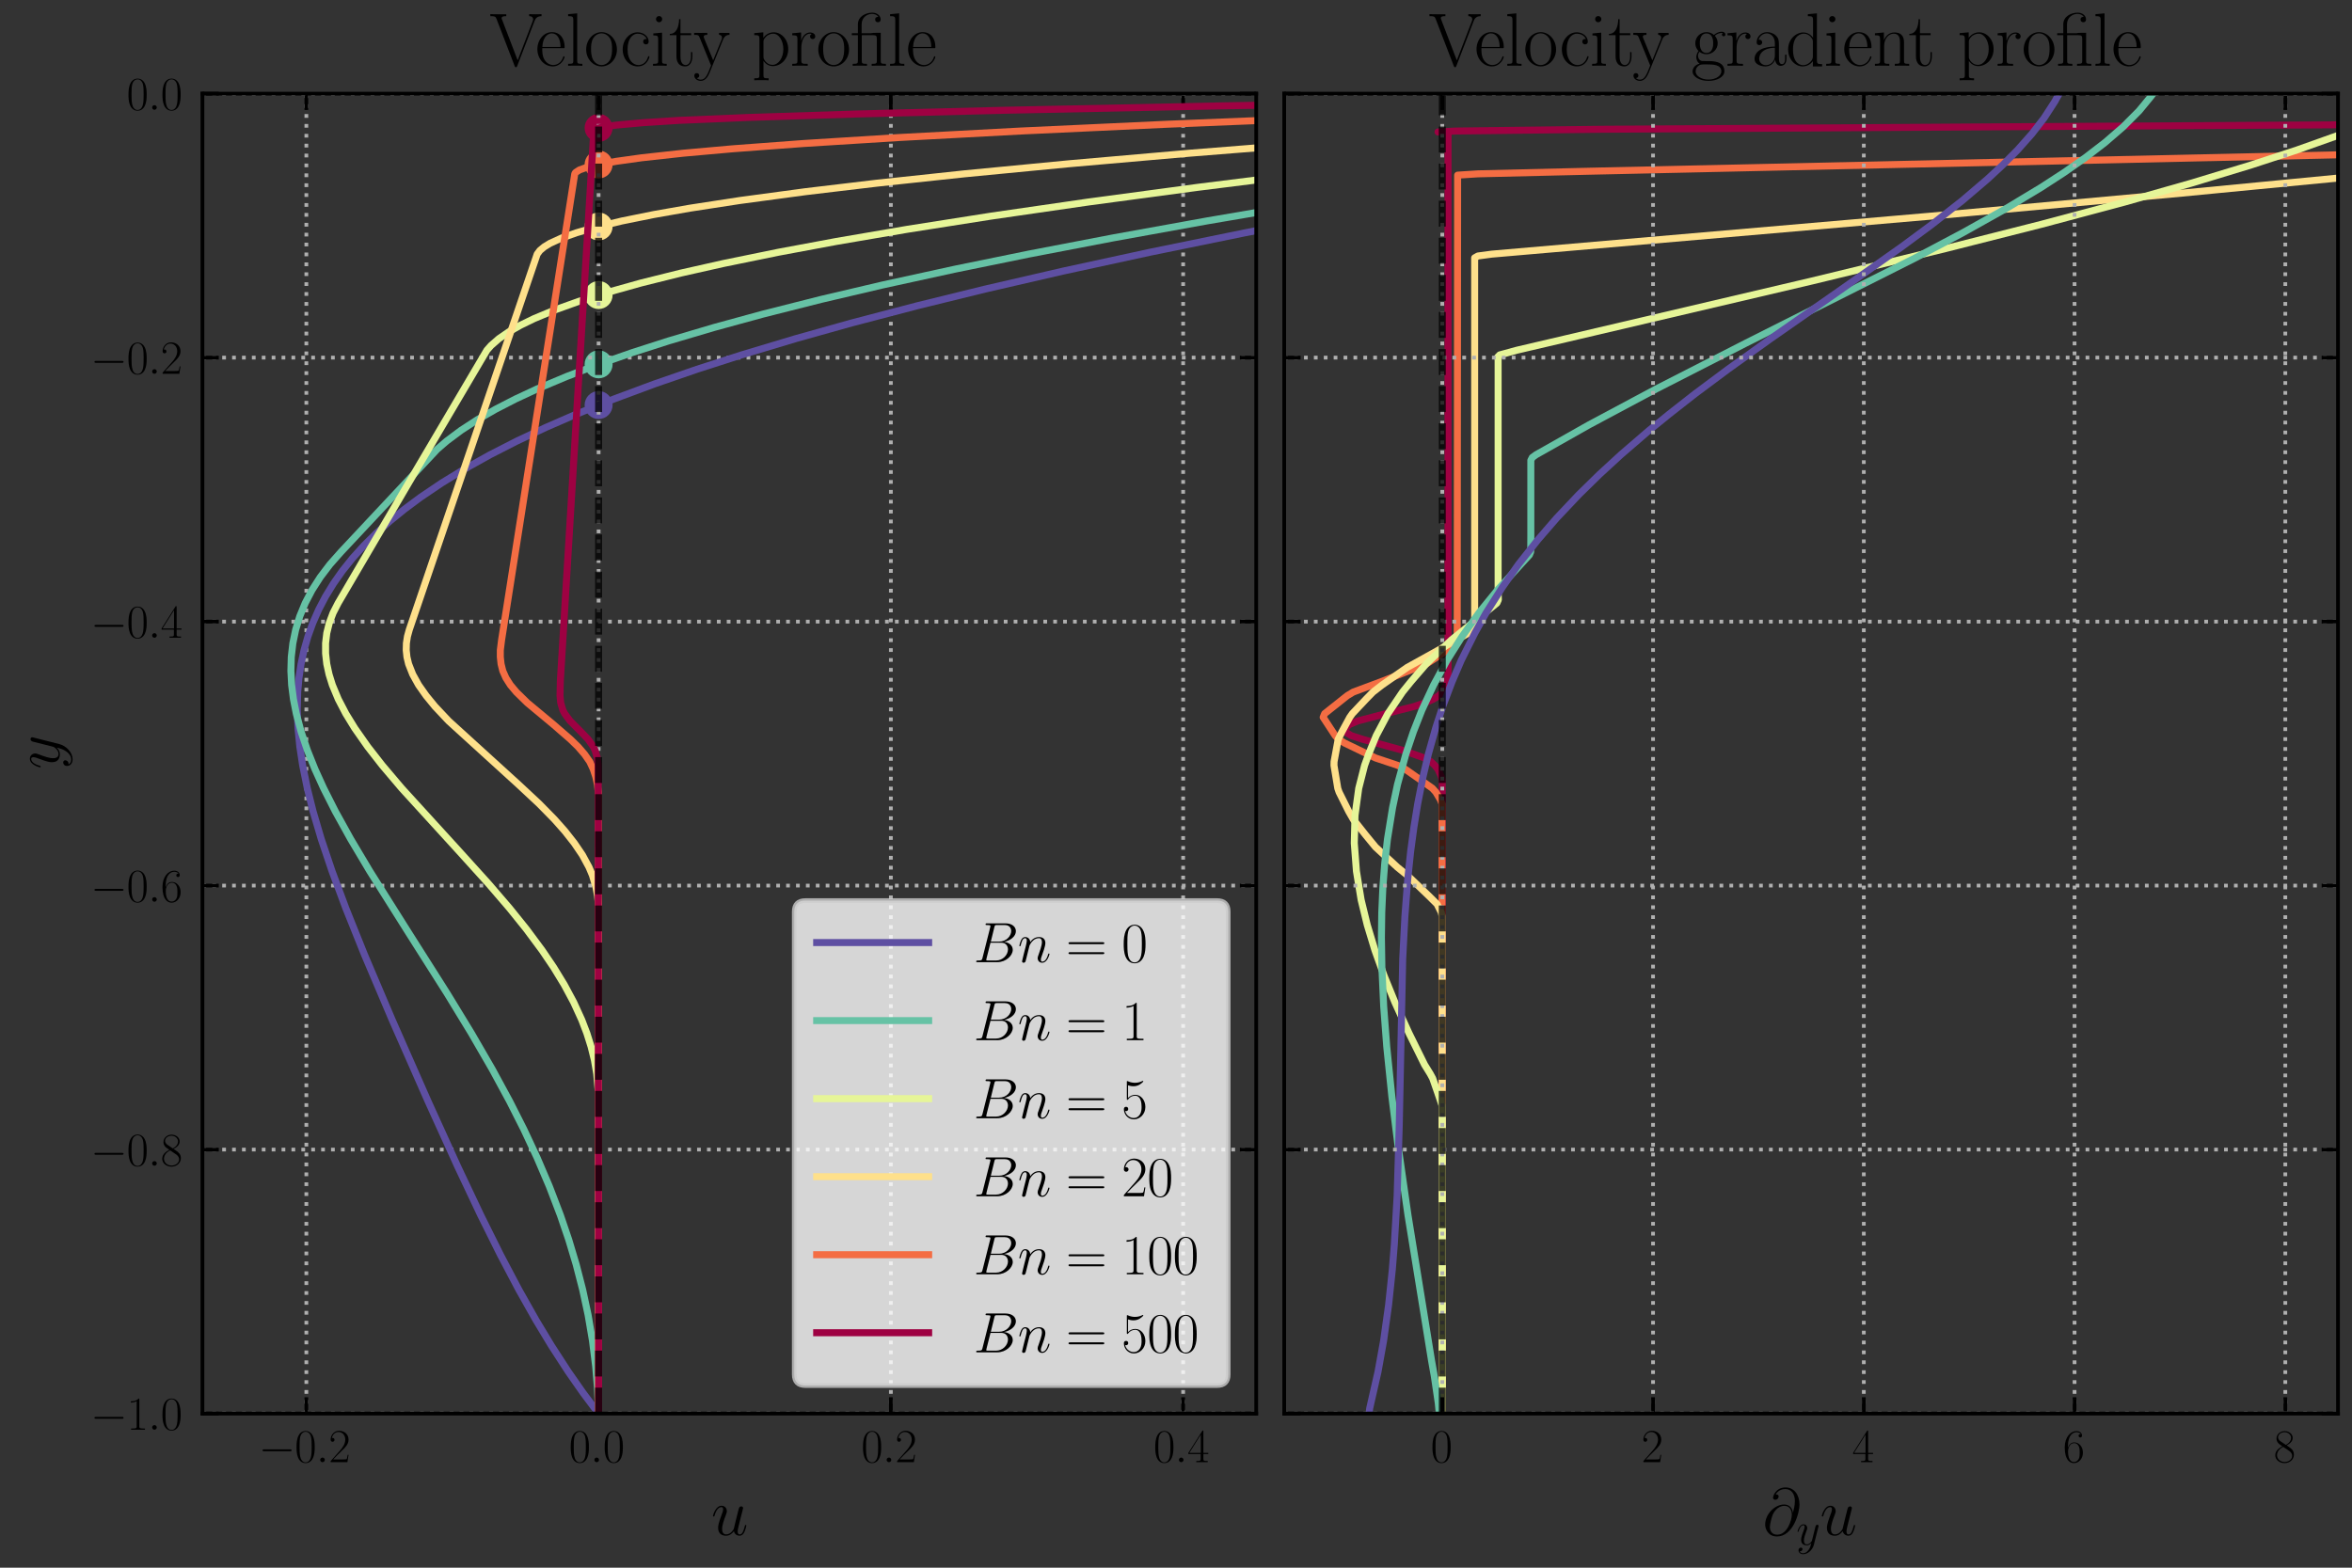 <?xml version="1.0" encoding="utf-8" standalone="no"?>
<!DOCTYPE svg PUBLIC "-//W3C//DTD SVG 1.1//EN"
  "http://www.w3.org/Graphics/SVG/1.1/DTD/svg11.dtd">
<svg xmlns:xlink="http://www.w3.org/1999/xlink" width="504pt" height="336pt" viewBox="0 0 504 336" xmlns="http://www.w3.org/2000/svg" version="1.1">
 <rect x="0" y="0" width="504" height="336" fill="#333333" stroke="none"/>
 <defs>
  <style type="text/css">*{stroke-linejoin: round; stroke-linecap: butt}</style>
 </defs>
 <g id="figure_1">
  <g id="patch_1">
   <path d="M 0 336 
L 504 336 
L 504 0 
L 0 0 
L 0 336 
z
" style="fill: none"/>
  </g>
  <g id="axes_1">
   <g id="patch_2">
    <path d="M 43.377 302.968 
L 269.188 302.968 
L 269.188 20.07 
L 43.377 20.07 
L 43.377 302.968 
z
" style="fill: none"/>
   </g>
   <g id="line2d_1">
    <defs>
     <path id="m53871b3b00" d="M 0 2.5 
C 0.663 2.5 1.299 2.237 1.768 1.768 
C 2.237 1.299 2.5 0.663 2.5 0 
C 2.5 -0.663 2.237 -1.299 1.768 -1.768 
C 1.299 -2.237 0.663 -2.5 0 -2.5 
C -0.663 -2.5 -1.299 -2.237 -1.768 -1.768 
C -2.237 -1.299 -2.5 -0.663 -2.5 0 
C -2.5 0.663 -2.237 1.299 -1.768 1.768 
C -1.299 2.237 -0.663 2.5 0 2.5 
z
" style="stroke: #9e0142"/>
    </defs>
    <g clip-path="url(#p9de70228c2)">
     <use xlink:href="#m53871b3b00" x="128.275" y="27.414" style="fill: #9e0142; stroke: #9e0142"/>
    </g>
   </g>
   <g id="line2d_2">
    <defs>
     <path id="m2b857499fc" d="M 0 2.5 
C 0.663 2.5 1.299 2.237 1.768 1.768 
C 2.237 1.299 2.5 0.663 2.5 0 
C 2.5 -0.663 2.237 -1.299 1.768 -1.768 
C 1.299 -2.237 0.663 -2.5 0 -2.5 
C -0.663 -2.5 -1.299 -2.237 -1.768 -1.768 
C -2.237 -1.299 -2.5 -0.663 -2.5 0 
C -2.5 0.663 -2.237 1.299 -1.768 1.768 
C -1.299 2.237 -0.663 2.5 0 2.5 
z
" style="stroke: #f46d43"/>
    </defs>
    <g clip-path="url(#p9de70228c2)">
     <use xlink:href="#m2b857499fc" x="128.275" y="35.257" style="fill: #f46d43; stroke: #f46d43"/>
    </g>
   </g>
   <g id="line2d_3">
    <defs>
     <path id="ma2a3a28372" d="M 0 2.5 
C 0.663 2.5 1.299 2.237 1.768 1.768 
C 2.237 1.299 2.5 0.663 2.5 0 
C 2.5 -0.663 2.237 -1.299 1.768 -1.768 
C 1.299 -2.237 0.663 -2.5 0 -2.5 
C -0.663 -2.5 -1.299 -2.237 -1.768 -1.768 
C -2.237 -1.299 -2.5 -0.663 -2.5 0 
C -2.5 0.663 -2.237 1.299 -1.768 1.768 
C -1.299 2.237 -0.663 2.5 0 2.5 
z
" style="stroke: #fee08b"/>
    </defs>
    <g clip-path="url(#p9de70228c2)">
     <use xlink:href="#ma2a3a28372" x="128.275" y="48.544" style="fill: #fee08b; stroke: #fee08b"/>
    </g>
   </g>
   <g id="line2d_4">
    <defs>
     <path id="m139bdf9abc" d="M 0 2.5 
C 0.663 2.5 1.299 2.237 1.768 1.768 
C 2.237 1.299 2.5 0.663 2.5 0 
C 2.5 -0.663 2.237 -1.299 1.768 -1.768 
C 1.299 -2.237 0.663 -2.5 0 -2.5 
C -0.663 -2.5 -1.299 -2.237 -1.768 -1.768 
C -2.237 -1.299 -2.5 -0.663 -2.5 0 
C -2.5 0.663 -2.237 1.299 -1.768 1.768 
C -1.299 2.237 -0.663 2.5 0 2.5 
z
" style="stroke: #e6f598"/>
    </defs>
    <g clip-path="url(#p9de70228c2)">
     <use xlink:href="#m139bdf9abc" x="128.275" y="63.23" style="fill: #e6f598; stroke: #e6f598"/>
    </g>
   </g>
   <g id="line2d_5">
    <defs>
     <path id="m806a03f0c8" d="M 0 2.5 
C 0.663 2.5 1.299 2.237 1.768 1.768 
C 2.237 1.299 2.5 0.663 2.5 0 
C 2.5 -0.663 2.237 -1.299 1.768 -1.768 
C 1.299 -2.237 0.663 -2.5 0 -2.5 
C -0.663 -2.5 -1.299 -2.237 -1.768 -1.768 
C -2.237 -1.299 -2.5 -0.663 -2.5 0 
C -2.5 0.663 -2.237 1.299 -1.768 1.768 
C -1.299 2.237 -0.663 2.5 0 2.5 
z
" style="stroke: #66c2a5"/>
    </defs>
    <g clip-path="url(#p9de70228c2)">
     <use xlink:href="#m806a03f0c8" x="128.275" y="78.085" style="fill: #66c2a5; stroke: #66c2a5"/>
    </g>
   </g>
   <g id="line2d_6">
    <defs>
     <path id="m9d30bfc735" d="M 0 2.5 
C 0.663 2.5 1.299 2.237 1.768 1.768 
C 2.237 1.299 2.5 0.663 2.5 0 
C 2.5 -0.663 2.237 -1.299 1.768 -1.768 
C 1.299 -2.237 0.663 -2.5 0 -2.5 
C -0.663 -2.5 -1.299 -2.237 -1.768 -1.768 
C -2.237 -1.299 -2.5 -0.663 -2.5 0 
C -2.5 0.663 -2.237 1.299 -1.768 1.768 
C -1.299 2.237 -0.663 2.5 0 2.5 
z
" style="stroke: #5e4fa2"/>
    </defs>
    <g clip-path="url(#p9de70228c2)">
     <use xlink:href="#m9d30bfc735" x="128.275" y="86.812" style="fill: #5e4fa2; stroke: #5e4fa2"/>
    </g>
   </g>
   <g id="matplotlib.axis_1">
    <g id="xtick_1">
     <g id="line2d_7">
      <path d="M 65.647 302.968 
L 65.647 20.07 
" clip-path="url(#p9de70228c2)" style="fill: none; stroke-dasharray: 0.8,1.32; stroke-dashoffset: 0; stroke: #b0b0b0; stroke-width: 0.8"/>
     </g>
     <g id="line2d_8">
      <defs>
       <path id="m31edc084b7" d="M 0 0 
L 0 -3.5 
" style="stroke: #000000; stroke-width: 0.8"/>
      </defs>
      <g>
       <use xlink:href="#m31edc084b7" x="65.647" y="302.968" style="stroke: #000000; stroke-width: 0.8"/>
      </g>
     </g>
     <g id="line2d_9">
      <defs>
       <path id="m1963c8f6eb" d="M 0 0 
L 0 3.5 
" style="stroke: #000000; stroke-width: 0.8"/>
      </defs>
      <g>
       <use xlink:href="#m1963c8f6eb" x="65.647" y="20.07" style="stroke: #000000; stroke-width: 0.8"/>
      </g>
     </g>
     <g id="text_1">
      <!-- $\mathdefault{−0.2}$ -->
      <g transform="translate(55.408 313.386) scale(0.1 -0.1)">
       <defs>
        <path id="CMSY10-0" d="M 4218 1472 
C 4326 1472 4442 1472 4442 1600 
C 4442 1728 4326 1728 4218 1728 
L 755 1728 
C 646 1728 531 1728 531 1600 
C 531 1472 646 1472 755 1472 
L 4218 1472 
z
" transform="scale(0.016)"/>
        <path id="CMR17-30" d="M 2688 2025 
C 2688 2416 2682 3080 2413 3591 
C 2176 4039 1798 4198 1466 4198 
C 1158 4198 768 4058 525 3597 
C 269 3118 243 2524 243 2025 
C 243 1661 250 1106 448 619 
C 723 -39 1216 -128 1466 -128 
C 1760 -128 2208 -7 2470 600 
C 2662 1042 2688 1559 2688 2025 
z
M 1466 -26 
C 1056 -26 813 325 723 812 
C 653 1188 653 1738 653 2096 
C 653 2588 653 2997 736 3387 
C 858 3929 1216 4096 1466 4096 
C 1728 4096 2067 3923 2189 3400 
C 2272 3036 2278 2607 2278 2096 
C 2278 1680 2278 1169 2202 792 
C 2067 95 1690 -26 1466 -26 
z
" transform="scale(0.016)"/>
        <path id="CMMI12-3a" d="M 1178 307 
C 1178 492 1024 619 870 619 
C 685 619 557 466 557 313 
C 557 128 710 0 864 0 
C 1050 0 1178 153 1178 307 
z
" transform="scale(0.016)"/>
        <path id="CMR17-32" d="M 2669 989 
L 2554 989 
C 2490 536 2438 459 2413 420 
C 2381 369 1920 369 1830 369 
L 602 369 
C 832 619 1280 1072 1824 1597 
C 2214 1967 2669 2402 2669 3035 
C 2669 3790 2067 4224 1395 4224 
C 691 4224 262 3604 262 3030 
C 262 2780 448 2748 525 2748 
C 589 2748 781 2787 781 3010 
C 781 3207 614 3264 525 3264 
C 486 3264 448 3258 422 3245 
C 544 3790 915 4058 1306 4058 
C 1862 4058 2227 3617 2227 3035 
C 2227 2479 1901 2000 1536 1584 
L 262 146 
L 262 0 
L 2515 0 
L 2669 989 
z
" transform="scale(0.016)"/>
       </defs>
       <use xlink:href="#CMSY10-0" transform="scale(0.996)"/>
       <use xlink:href="#CMR17-30" transform="translate(77.487 0) scale(0.996)"/>
       <use xlink:href="#CMMI12-3a" transform="translate(123.178 0) scale(0.996)"/>
       <use xlink:href="#CMR17-32" transform="translate(150.275 0) scale(0.996)"/>
      </g>
     </g>
    </g>
    <g id="xtick_2">
     <g id="line2d_10">
      <path d="M 128.275 302.968 
L 128.275 20.07 
" clip-path="url(#p9de70228c2)" style="fill: none; stroke-dasharray: 0.8,1.32; stroke-dashoffset: 0; stroke: #b0b0b0; stroke-width: 0.8"/>
     </g>
     <g id="line2d_11">
      <g>
       <use xlink:href="#m31edc084b7" x="128.275" y="302.968" style="stroke: #000000; stroke-width: 0.8"/>
      </g>
     </g>
     <g id="line2d_12">
      <g>
       <use xlink:href="#m1963c8f6eb" x="128.275" y="20.07" style="stroke: #000000; stroke-width: 0.8"/>
      </g>
     </g>
     <g id="text_2">
      <!-- $\mathdefault{0.0}$ -->
      <g transform="translate(121.91 313.386) scale(0.1 -0.1)">
       <use xlink:href="#CMR17-30" transform="scale(0.996)"/>
       <use xlink:href="#CMMI12-3a" transform="translate(45.69 0) scale(0.996)"/>
       <use xlink:href="#CMR17-30" transform="translate(72.788 0) scale(0.996)"/>
      </g>
     </g>
    </g>
    <g id="xtick_3">
     <g id="line2d_13">
      <path d="M 190.903 302.968 
L 190.903 20.07 
" clip-path="url(#p9de70228c2)" style="fill: none; stroke-dasharray: 0.8,1.32; stroke-dashoffset: 0; stroke: #b0b0b0; stroke-width: 0.8"/>
     </g>
     <g id="line2d_14">
      <g>
       <use xlink:href="#m31edc084b7" x="190.903" y="302.968" style="stroke: #000000; stroke-width: 0.8"/>
      </g>
     </g>
     <g id="line2d_15">
      <g>
       <use xlink:href="#m1963c8f6eb" x="190.903" y="20.07" style="stroke: #000000; stroke-width: 0.8"/>
      </g>
     </g>
     <g id="text_3">
      <!-- $\mathdefault{0.2}$ -->
      <g transform="translate(184.538 313.386) scale(0.1 -0.1)">
       <use xlink:href="#CMR17-30" transform="scale(0.996)"/>
       <use xlink:href="#CMMI12-3a" transform="translate(45.69 0) scale(0.996)"/>
       <use xlink:href="#CMR17-32" transform="translate(72.788 0) scale(0.996)"/>
      </g>
     </g>
    </g>
    <g id="xtick_4">
     <g id="line2d_16">
      <path d="M 253.531 302.968 
L 253.531 20.07 
" clip-path="url(#p9de70228c2)" style="fill: none; stroke-dasharray: 0.8,1.32; stroke-dashoffset: 0; stroke: #b0b0b0; stroke-width: 0.8"/>
     </g>
     <g id="line2d_17">
      <g>
       <use xlink:href="#m31edc084b7" x="253.531" y="302.968" style="stroke: #000000; stroke-width: 0.8"/>
      </g>
     </g>
     <g id="line2d_18">
      <g>
       <use xlink:href="#m1963c8f6eb" x="253.531" y="20.07" style="stroke: #000000; stroke-width: 0.8"/>
      </g>
     </g>
     <g id="text_4">
      <!-- $\mathdefault{0.4}$ -->
      <g transform="translate(247.166 313.386) scale(0.1 -0.1)">
       <defs>
        <path id="CMR17-34" d="M 2150 4122 
C 2150 4256 2144 4256 2029 4256 
L 128 1254 
L 128 1088 
L 1779 1088 
L 1779 457 
C 1779 224 1766 160 1318 160 
L 1197 160 
L 1197 0 
C 1402 0 1747 0 1965 0 
C 2182 0 2528 0 2733 0 
L 2733 160 
L 2611 160 
C 2163 160 2150 224 2150 457 
L 2150 1088 
L 2803 1088 
L 2803 1254 
L 2150 1254 
L 2150 4122 
z
M 1798 3703 
L 1798 1254 
L 256 1254 
L 1798 3703 
z
" transform="scale(0.016)"/>
       </defs>
       <use xlink:href="#CMR17-30" transform="scale(0.996)"/>
       <use xlink:href="#CMMI12-3a" transform="translate(45.69 0) scale(0.996)"/>
       <use xlink:href="#CMR17-34" transform="translate(72.788 0) scale(0.996)"/>
      </g>
     </g>
    </g>
    <g id="text_5">
     <!-- $u$ -->
     <g transform="translate(152.396 329.009) scale(0.14 -0.14)">
      <defs>
       <path id="CMMI12-75" d="M 2182 370 
C 2266 13 2573 -64 2726 -64 
C 2931 -64 3085 70 3187 287 
C 3296 517 3379 894 3379 913 
C 3379 945 3354 971 3315 971 
C 3258 971 3251 939 3226 843 
C 3110 402 2995 64 2739 64 
C 2547 64 2547 275 2547 358 
C 2547 505 2566 568 2630 837 
C 2675 1009 2720 1181 2758 1360 
L 3021 2401 
C 3066 2561 3066 2574 3066 2593 
C 3066 2689 2989 2753 2893 2753 
C 2707 2753 2662 2593 2624 2433 
C 2560 2184 2214 811 2170 588 
C 2163 588 1914 64 1446 64 
C 1114 64 1050 351 1050 588 
C 1050 952 1229 1462 1395 1890 
C 1472 2095 1504 2178 1504 2305 
C 1504 2580 1306 2816 998 2816 
C 410 2816 173 1890 173 1839 
C 173 1814 198 1782 243 1782 
C 301 1782 307 1807 333 1896 
C 486 2441 736 2682 979 2682 
C 1043 2682 1146 2682 1146 2478 
C 1146 2312 1075 2127 979 1884 
C 698 1124 666 881 666 690 
C 666 38 1158 -64 1421 -64 
C 1830 -64 2054 217 2182 370 
z
" transform="scale(0.016)"/>
      </defs>
      <use xlink:href="#CMMI12-75" transform="scale(0.996)"/>
     </g>
    </g>
   </g>
   <g id="matplotlib.axis_2">
    <g id="ytick_1">
     <g id="line2d_19">
      <path d="M 43.377 302.968 
L 269.188 302.968 
" clip-path="url(#p9de70228c2)" style="fill: none; stroke-dasharray: 0.8,1.32; stroke-dashoffset: 0; stroke: #b0b0b0; stroke-width: 0.8"/>
     </g>
     <g id="line2d_20">
      <defs>
       <path id="m06f2369f15" d="M 0 0 
L 3.5 0 
" style="stroke: #000000; stroke-width: 0.8"/>
      </defs>
      <g>
       <use xlink:href="#m06f2369f15" x="43.377" y="302.968" style="stroke: #000000; stroke-width: 0.8"/>
      </g>
     </g>
     <g id="line2d_21">
      <defs>
       <path id="ma3daab7660" d="M 0 0 
L -3.5 0 
" style="stroke: #000000; stroke-width: 0.8"/>
      </defs>
      <g>
       <use xlink:href="#ma3daab7660" x="269.188" y="302.968" style="stroke: #000000; stroke-width: 0.8"/>
      </g>
     </g>
     <g id="text_6">
      <!-- $\mathdefault{−1.0}$ -->
      <g transform="translate(19.398 306.427) scale(0.1 -0.1)">
       <defs>
        <path id="CMR17-31" d="M 1702 4058 
C 1702 4192 1696 4192 1606 4192 
C 1357 3916 979 3827 621 3827 
C 602 3827 570 3827 563 3808 
C 557 3795 557 3782 557 3648 
C 755 3648 1088 3686 1344 3839 
L 1344 461 
C 1344 236 1331 160 781 160 
L 589 160 
L 589 0 
C 896 0 1216 0 1523 0 
C 1830 0 2150 0 2458 0 
L 2458 160 
L 2266 160 
C 1715 160 1702 230 1702 458 
L 1702 4058 
z
" transform="scale(0.016)"/>
       </defs>
       <use xlink:href="#CMSY10-0" transform="scale(0.996)"/>
       <use xlink:href="#CMR17-31" transform="translate(77.487 0) scale(0.996)"/>
       <use xlink:href="#CMMI12-3a" transform="translate(123.178 0) scale(0.996)"/>
       <use xlink:href="#CMR17-30" transform="translate(150.275 0) scale(0.996)"/>
      </g>
     </g>
    </g>
    <g id="ytick_2">
     <g id="line2d_22">
      <path d="M 43.377 246.388 
L 269.188 246.388 
" clip-path="url(#p9de70228c2)" style="fill: none; stroke-dasharray: 0.8,1.32; stroke-dashoffset: 0; stroke: #b0b0b0; stroke-width: 0.8"/>
     </g>
     <g id="line2d_23">
      <g>
       <use xlink:href="#m06f2369f15" x="43.377" y="246.388" style="stroke: #000000; stroke-width: 0.8"/>
      </g>
     </g>
     <g id="line2d_24">
      <g>
       <use xlink:href="#ma3daab7660" x="269.188" y="246.388" style="stroke: #000000; stroke-width: 0.8"/>
      </g>
     </g>
     <g id="text_7">
      <!-- $\mathdefault{−0.8}$ -->
      <g transform="translate(19.398 249.847) scale(0.1 -0.1)">
       <defs>
        <path id="CMR17-38" d="M 1741 2264 
C 2144 2467 2554 2773 2554 3263 
C 2554 3841 1990 4179 1472 4179 
C 890 4179 378 3759 378 3180 
C 378 3021 416 2747 666 2505 
C 730 2442 998 2251 1171 2130 
C 883 1983 211 1634 211 934 
C 211 279 838 -128 1459 -128 
C 2144 -128 2720 362 2720 1010 
C 2720 1590 2330 1857 2074 2029 
L 1741 2264 
z
M 902 2822 
C 851 2854 595 3051 595 3351 
C 595 3739 998 4032 1459 4032 
C 1965 4032 2336 3676 2336 3262 
C 2336 2669 1670 2331 1638 2331 
C 1632 2331 1626 2331 1574 2370 
L 902 2822 
z
M 2080 1519 
C 2176 1449 2483 1240 2483 851 
C 2483 381 2010 25 1472 25 
C 890 25 448 438 448 940 
C 448 1443 838 1862 1280 2060 
L 2080 1519 
z
" transform="scale(0.016)"/>
       </defs>
       <use xlink:href="#CMSY10-0" transform="scale(0.996)"/>
       <use xlink:href="#CMR17-30" transform="translate(77.487 0) scale(0.996)"/>
       <use xlink:href="#CMMI12-3a" transform="translate(123.178 0) scale(0.996)"/>
       <use xlink:href="#CMR17-38" transform="translate(150.275 0) scale(0.996)"/>
      </g>
     </g>
    </g>
    <g id="ytick_3">
     <g id="line2d_25">
      <path d="M 43.377 189.809 
L 269.188 189.809 
" clip-path="url(#p9de70228c2)" style="fill: none; stroke-dasharray: 0.8,1.32; stroke-dashoffset: 0; stroke: #b0b0b0; stroke-width: 0.8"/>
     </g>
     <g id="line2d_26">
      <g>
       <use xlink:href="#m06f2369f15" x="43.377" y="189.809" style="stroke: #000000; stroke-width: 0.8"/>
      </g>
     </g>
     <g id="line2d_27">
      <g>
       <use xlink:href="#ma3daab7660" x="269.188" y="189.809" style="stroke: #000000; stroke-width: 0.8"/>
      </g>
     </g>
     <g id="text_8">
      <!-- $\mathdefault{−0.6}$ -->
      <g transform="translate(19.398 193.268) scale(0.1 -0.1)">
       <defs>
        <path id="CMR17-36" d="M 678 2176 
C 678 3690 1395 4032 1811 4032 
C 1946 4032 2272 4009 2400 3776 
C 2298 3776 2106 3776 2106 3553 
C 2106 3381 2246 3323 2336 3323 
C 2394 3323 2566 3348 2566 3560 
C 2566 3954 2246 4179 1805 4179 
C 1043 4179 243 3390 243 1984 
C 243 253 966 -128 1478 -128 
C 2099 -128 2688 427 2688 1283 
C 2688 2081 2170 2662 1517 2662 
C 1126 2662 838 2407 678 1960 
L 678 2176 
z
M 1478 25 
C 691 25 691 1200 691 1436 
C 691 1896 909 2560 1504 2560 
C 1613 2560 1926 2560 2138 2120 
C 2253 1870 2253 1609 2253 1289 
C 2253 944 2253 690 2118 434 
C 1978 171 1773 25 1478 25 
z
" transform="scale(0.016)"/>
       </defs>
       <use xlink:href="#CMSY10-0" transform="scale(0.996)"/>
       <use xlink:href="#CMR17-30" transform="translate(77.487 0) scale(0.996)"/>
       <use xlink:href="#CMMI12-3a" transform="translate(123.178 0) scale(0.996)"/>
       <use xlink:href="#CMR17-36" transform="translate(150.275 0) scale(0.996)"/>
      </g>
     </g>
    </g>
    <g id="ytick_4">
     <g id="line2d_28">
      <path d="M 43.377 133.229 
L 269.188 133.229 
" clip-path="url(#p9de70228c2)" style="fill: none; stroke-dasharray: 0.8,1.32; stroke-dashoffset: 0; stroke: #b0b0b0; stroke-width: 0.8"/>
     </g>
     <g id="line2d_29">
      <g>
       <use xlink:href="#m06f2369f15" x="43.377" y="133.229" style="stroke: #000000; stroke-width: 0.8"/>
      </g>
     </g>
     <g id="line2d_30">
      <g>
       <use xlink:href="#ma3daab7660" x="269.188" y="133.229" style="stroke: #000000; stroke-width: 0.8"/>
      </g>
     </g>
     <g id="text_9">
      <!-- $\mathdefault{−0.4}$ -->
      <g transform="translate(19.398 136.688) scale(0.1 -0.1)">
       <use xlink:href="#CMSY10-0" transform="scale(0.996)"/>
       <use xlink:href="#CMR17-30" transform="translate(77.487 0) scale(0.996)"/>
       <use xlink:href="#CMMI12-3a" transform="translate(123.178 0) scale(0.996)"/>
       <use xlink:href="#CMR17-34" transform="translate(150.275 0) scale(0.996)"/>
      </g>
     </g>
    </g>
    <g id="ytick_5">
     <g id="line2d_31">
      <path d="M 43.377 76.649 
L 269.188 76.649 
" clip-path="url(#p9de70228c2)" style="fill: none; stroke-dasharray: 0.8,1.32; stroke-dashoffset: 0; stroke: #b0b0b0; stroke-width: 0.8"/>
     </g>
     <g id="line2d_32">
      <g>
       <use xlink:href="#m06f2369f15" x="43.377" y="76.649" style="stroke: #000000; stroke-width: 0.8"/>
      </g>
     </g>
     <g id="line2d_33">
      <g>
       <use xlink:href="#ma3daab7660" x="269.188" y="76.649" style="stroke: #000000; stroke-width: 0.8"/>
      </g>
     </g>
     <g id="text_10">
      <!-- $\mathdefault{−0.2}$ -->
      <g transform="translate(19.398 80.109) scale(0.1 -0.1)">
       <use xlink:href="#CMSY10-0" transform="scale(0.996)"/>
       <use xlink:href="#CMR17-30" transform="translate(77.487 0) scale(0.996)"/>
       <use xlink:href="#CMMI12-3a" transform="translate(123.178 0) scale(0.996)"/>
       <use xlink:href="#CMR17-32" transform="translate(150.275 0) scale(0.996)"/>
      </g>
     </g>
    </g>
    <g id="ytick_6">
     <g id="line2d_34">
      <path d="M 43.377 20.07 
L 269.188 20.07 
" clip-path="url(#p9de70228c2)" style="fill: none; stroke-dasharray: 0.8,1.32; stroke-dashoffset: 0; stroke: #b0b0b0; stroke-width: 0.8"/>
     </g>
     <g id="line2d_35">
      <g>
       <use xlink:href="#m06f2369f15" x="43.377" y="20.07" style="stroke: #000000; stroke-width: 0.8"/>
      </g>
     </g>
     <g id="line2d_36">
      <g>
       <use xlink:href="#ma3daab7660" x="269.188" y="20.07" style="stroke: #000000; stroke-width: 0.8"/>
      </g>
     </g>
     <g id="text_11">
      <!-- $\mathdefault{0.0}$ -->
      <g transform="translate(27.147 23.529) scale(0.1 -0.1)">
       <use xlink:href="#CMR17-30" transform="scale(0.996)"/>
       <use xlink:href="#CMMI12-3a" transform="translate(45.69 0) scale(0.996)"/>
       <use xlink:href="#CMR17-30" transform="translate(72.788 0) scale(0.996)"/>
      </g>
     </g>
    </g>
    <g id="text_12">
     <!-- $y$ -->
     <g transform="translate(12.686 164.848) rotate(-90) scale(0.14 -0.14)">
      <defs>
       <path id="CMMI12-79" d="M 1683 -700 
C 1510 -939 1261 -1152 947 -1152 
C 870 -1152 563 -1152 467 -889 
C 486 -895 518 -895 531 -895 
C 723 -895 851 -729 851 -582 
C 851 -435 730 -384 634 -384 
C 531 -384 307 -458 307 -759 
C 307 -1071 582 -1286 947 -1286 
C 1587 -1286 2234 -700 2413 6 
L 3040 2485 
C 3046 2517 3059 2556 3059 2594 
C 3059 2689 2982 2753 2886 2753 
C 2829 2753 2694 2727 2643 2535 
L 2170 658 
C 2138 543 2138 530 2086 460 
C 1958 281 1747 64 1440 64 
C 1082 64 1050 415 1050 588 
C 1050 952 1222 1443 1395 1903 
C 1466 2088 1504 2178 1504 2305 
C 1504 2574 1312 2816 998 2816 
C 410 2816 173 1890 173 1839 
C 173 1814 198 1782 243 1782 
C 301 1782 307 1807 333 1897 
C 486 2433 730 2689 979 2689 
C 1037 2689 1146 2689 1146 2478 
C 1146 2312 1075 2127 979 1884 
C 666 1047 666 837 666 683 
C 666 77 1101 -64 1421 -64 
C 1606 -64 1837 -6 2061 230 
L 2067 224 
C 1971 -147 1907 -392 1683 -700 
z
" transform="scale(0.016)"/>
      </defs>
      <use xlink:href="#CMMI12-79" transform="scale(0.996)"/>
     </g>
    </g>
   </g>
   <g id="line2d_37">
    <path d="M 128.275 302.968 
L 124.89 298.45 
L 121.763 293.969 
L 118.164 288.419 
L 114.848 282.926 
L 111.174 276.409 
L 107.218 268.91 
L 103.024 260.475 
L 98.133 250.136 
L 91.729 236.044 
L 84.034 218.579 
L 78.091 204.588 
L 74.103 194.652 
L 71.155 186.728 
L 68.839 179.838 
L 67.096 173.929 
L 65.848 168.953 
L 64.857 164.059 
L 64.248 160.042 
L 63.856 156.083 
L 63.698 152.18 
L 63.793 148.334 
L 64.062 145.299 
L 64.511 142.299 
L 65.151 139.336 
L 65.987 136.41 
L 67.031 133.519 
L 68.284 130.665 
L 69.759 127.848 
L 71.46 125.067 
L 73.391 122.322 
L 75.559 119.613 
L 77.968 116.941 
L 80.622 114.305 
L 83.52 111.706 
L 86.67 109.143 
L 90.067 106.616 
L 94.667 103.508 
L 99.655 100.458 
L 105.025 97.464 
L 110.773 94.527 
L 116.89 91.647 
L 123.363 88.824 
L 131.584 85.511 
L 140.271 82.28 
L 149.395 79.13 
L 158.92 76.063 
L 170.489 72.587 
L 182.486 69.223 
L 196.632 65.515 
L 211.138 61.952 
L 227.749 58.118 
L 246.381 54.073 
L 266.842 49.886 
L 288.812 45.633 
L 313.556 41.084 
L 340.106 36.43 
L 371.258 31.205 
L 406.788 25.479 
L 441.415 20.07 
L 441.415 20.07 
" clip-path="url(#p9de70228c2)" style="fill: none; stroke: #5e4fa2; stroke-width: 1.5; stroke-linecap: square"/>
   </g>
   <g id="line2d_38">
    <path d="M 128.275 302.968 
L 128.017 297.327 
L 127.647 292.855 
L 126.954 287.316 
L 126.021 281.834 
L 124.856 276.409 
L 123.472 271.041 
L 121.881 265.73 
L 120.092 260.475 
L 117.707 254.245 
L 115.08 248.096 
L 112.24 242.029 
L 109.212 236.044 
L 105.479 229.165 
L 101.008 221.439 
L 95.811 212.921 
L 87.639 200.038 
L 79.251 186.728 
L 75.147 179.838 
L 71.872 173.929 
L 69.355 168.953 
L 67.497 164.869 
L 65.882 160.841 
L 64.537 156.87 
L 63.49 152.956 
L 62.882 149.866 
L 62.491 146.812 
L 62.334 143.795 
L 62.416 140.813 
L 62.755 137.868 
L 63.36 134.96 
L 64.239 132.088 
L 65.406 129.252 
L 66.868 126.453 
L 68.637 123.69 
L 70.711 120.963 
L 73.093 118.272 
L 93.687 96.283 
L 95.724 94.527 
L 98.812 92.219 
L 102.309 89.946 
L 106.206 87.711 
L 110.485 85.511 
L 115.129 83.348 
L 121.426 80.695 
L 128.236 78.099 
L 135.524 75.56 
L 143.254 73.077 
L 153.061 70.173 
L 163.385 67.351 
L 175.993 64.162 
L 189.106 61.084 
L 204.573 57.703 
L 220.401 54.467 
L 238.449 51.001 
L 258.555 47.365 
L 280.427 43.629 
L 305.514 39.567 
L 334.601 35.095 
L 367.164 30.323 
L 404.949 25.019 
L 441.415 20.07 
L 441.415 20.07 
" clip-path="url(#p9de70228c2)" style="fill: none; stroke: #66c2a5; stroke-width: 1.5; stroke-linecap: square"/>
   </g>
   <g id="line2d_39">
    <path d="M 128.275 302.968 
L 128.208 234.067 
L 127.877 230.14 
L 127.374 227.219 
L 126.66 224.319 
L 125.75 221.439 
L 124.656 218.579 
L 122.925 214.798 
L 120.914 211.053 
L 118.652 207.345 
L 116.166 203.673 
L 112.795 199.134 
L 109.188 194.652 
L 104.63 189.349 
L 98.351 182.405 
L 86.084 168.953 
L 81.937 164.059 
L 78.8 160.042 
L 76.022 156.083 
L 74.104 152.956 
L 72.494 149.866 
L 71.221 146.812 
L 70.513 144.545 
L 70.021 142.299 
L 69.77 140.074 
L 69.767 137.868 
L 70.026 135.684 
L 70.561 133.519 
L 71.372 131.375 
L 72.459 129.252 
L 87.2 104.125 
L 104.338 75.059 
L 105.217 74.063 
L 106.908 72.587 
L 109.025 71.132 
L 111.547 69.697 
L 114.456 68.283 
L 118.906 66.429 
L 123.968 64.611 
L 129.597 62.829 
L 137.365 60.654 
L 145.868 58.535 
L 155.023 56.473 
L 166.756 54.073 
L 179.176 51.755 
L 194.359 49.155 
L 212.384 46.319 
L 233.188 43.303 
L 256.53 40.167 
L 281.961 36.98 
L 310.99 33.568 
L 344.168 29.896 
L 381.767 25.96 
L 426.16 21.542 
L 441.415 20.07 
L 441.415 20.07 
" clip-path="url(#p9de70228c2)" style="fill: none; stroke: #e6f598; stroke-width: 1.5; stroke-linecap: square"/>
   </g>
   <g id="line2d_40">
    <path d="M 128.275 302.968 
L 128.22 193.763 
L 128.051 191.99 
L 127.722 190.227 
L 126.948 187.599 
L 126.212 185.859 
L 124.807 183.265 
L 123.061 180.692 
L 121.05 178.139 
L 118.804 175.606 
L 115.519 172.261 
L 111.093 168.132 
L 96.129 154.515 
L 93.203 151.407 
L 91.311 149.099 
L 89.698 146.812 
L 88.442 144.545 
L 87.555 142.299 
L 87.203 140.813 
L 87.047 139.336 
L 87.085 137.868 
L 87.308 136.41 
L 87.708 134.96 
L 94.736 114.305 
L 115.112 54.467 
L 115.699 53.681 
L 116.63 52.904 
L 117.893 52.136 
L 120.379 51.001 
L 123.536 49.886 
L 127.316 48.792 
L 133.255 47.365 
L 140.127 45.975 
L 147.835 44.62 
L 158.504 42.979 
L 172.592 41.084 
L 187.814 39.27 
L 206.648 37.258 
L 229.112 35.095 
L 254.949 32.835 
L 286.395 30.323 
L 322.02 27.709 
L 363.863 24.87 
L 412.568 21.798 
L 441.415 20.07 
L 441.415 20.07 
" clip-path="url(#p9de70228c2)" style="fill: none; stroke: #fee08b; stroke-width: 1.5; stroke-linecap: square"/>
   </g>
   <g id="line2d_41">
    <path d="M 128.275 302.968 
L 128.199 169.777 
L 128.028 168.132 
L 127.672 166.496 
L 127.132 164.869 
L 126.379 163.251 
L 125.25 161.642 
L 123.865 160.042 
L 122.232 158.452 
L 118.602 155.298 
L 112.999 150.635 
L 110.649 148.334 
L 109.37 146.812 
L 108.407 145.299 
L 107.742 143.795 
L 107.37 142.299 
L 107.21 140.813 
L 107.212 139.336 
L 107.488 137.138 
L 123.162 37.258 
L 123.325 36.98 
L 124.165 36.43 
L 125.666 35.889 
L 127.784 35.358 
L 132.043 34.577 
L 137.499 33.817 
L 146.422 32.835 
L 157 31.89 
L 172.163 30.76 
L 192.607 29.478 
L 218.65 28.086 
L 250.031 26.632 
L 289.69 25.019 
L 338.513 23.261 
L 399.404 21.307 
L 441.415 20.07 
L 441.415 20.07 
" clip-path="url(#p9de70228c2)" style="fill: none; stroke: #f46d43; stroke-width: 1.5; stroke-linecap: square"/>
   </g>
   <g id="line2d_42">
    <path d="M 128.275 302.968 
L 128.187 164.059 
L 127.995 162.445 
L 127.522 160.841 
L 127.147 160.042 
L 126.022 158.452 
L 124.509 156.87 
L 122.169 154.515 
L 121.008 152.956 
L 120.606 152.18 
L 120.152 150.635 
L 120.004 149.099 
L 120.069 146.054 
L 127.252 27.897 
L 127.47 27.709 
L 127.869 27.524 
L 129.486 27.16 
L 132.127 26.806 
L 137.829 26.291 
L 145.556 25.797 
L 160.463 25.17 
L 183.372 24.437 
L 215.3 23.633 
L 261.942 22.687 
L 325.988 21.625 
L 411.779 20.438 
L 441.415 20.07 
L 441.415 20.07 
" clip-path="url(#p9de70228c2)" style="fill: none; stroke: #9e0142; stroke-width: 1.5; stroke-linecap: square"/>
   </g>
   <g id="line2d_43">
    <path d="M 128.275 302.968 
L 128.275 20.07 
" clip-path="url(#p9de70228c2)" style="fill: none; stroke-dasharray: 5.55,2.4; stroke-dashoffset: 0; stroke: #000000; stroke-opacity: 0.75; stroke-width: 1.5"/>
   </g>
   <g id="patch_3">
    <path d="M 43.377 302.968 
L 43.377 20.07 
" style="fill: none; stroke: #000000; stroke-width: 0.8; stroke-linejoin: miter; stroke-linecap: square"/>
   </g>
   <g id="patch_4">
    <path d="M 269.188 302.968 
L 269.188 20.07 
" style="fill: none; stroke: #000000; stroke-width: 0.8; stroke-linejoin: miter; stroke-linecap: square"/>
   </g>
   <g id="patch_5">
    <path d="M 43.377 302.968 
L 269.188 302.968 
" style="fill: none; stroke: #000000; stroke-width: 0.8; stroke-linejoin: miter; stroke-linecap: square"/>
   </g>
   <g id="patch_6">
    <path d="M 43.377 20.07 
L 269.188 20.07 
" style="fill: none; stroke: #000000; stroke-width: 0.8; stroke-linejoin: miter; stroke-linecap: square"/>
   </g>
   <g id="text_13">
    <!-- Velocity profile -->
    <g transform="translate(104.909 14.07) scale(0.16 -0.16)">
     <defs>
      <path id="CMR17-56" d="M 3776 3745 
C 3834 3886 3936 4160 4365 4160 
L 4365 4332 
C 4218 4319 4051 4319 3891 4319 
C 3738 4319 3475 4319 3328 4332 
L 3328 4160 
C 3648 4160 3661 3936 3661 3898 
C 3661 3827 3642 3783 3622 3732 
L 2362 446 
L 1043 3886 
C 1024 3931 1011 3963 1011 3994 
C 1011 4160 1267 4160 1402 4160 
L 1402 4319 
C 1197 4319 896 4319 685 4319 
C 518 4319 218 4319 64 4332 
L 64 4160 
C 435 4160 506 4135 582 3931 
L 2106 -26 
C 2138 -115 2144 -128 2214 -128 
C 2285 -128 2291 -115 2323 -26 
L 3776 3745 
z
" transform="scale(0.016)"/>
      <path id="CMR17-65" d="M 2438 1472 
C 2464 1498 2464 1511 2464 1576 
C 2464 2238 2118 2816 1389 2816 
C 710 2816 173 2169 173 1383 
C 173 551 781 -64 1459 -64 
C 2176 -64 2458 607 2458 740 
C 2458 784 2419 784 2406 784 
C 2362 784 2355 771 2330 696 
C 2189 265 1837 51 1504 51 
C 1229 51 954 203 781 480 
C 582 803 582 1176 582 1472 
L 2438 1472 
z
M 589 1568 
C 634 2505 1126 2714 1382 2714 
C 1818 2714 2112 2297 2118 1568 
L 589 1568 
z
" transform="scale(0.016)"/>
      <path id="CMR17-6c" d="M 979 4396 
L 218 4326 
L 218 4160 
C 595 4160 653 4122 653 3817 
L 653 426 
C 653 184 627 153 218 153 
L 218 -13 
C 371 0 653 0 813 0 
C 979 0 1261 0 1414 -13 
L 1414 153 
C 1005 153 979 178 979 426 
L 979 4396 
z
" transform="scale(0.016)"/>
      <path id="CMR17-6f" d="M 2758 1356 
C 2758 2176 2163 2816 1466 2816 
C 768 2816 173 2176 173 1356 
C 173 551 768 -64 1466 -64 
C 2163 -64 2758 551 2758 1356 
z
M 1466 51 
C 1165 51 909 230 762 480 
C 602 767 582 1126 582 1408 
C 582 1677 595 2010 762 2298 
C 890 2509 1139 2714 1466 2714 
C 1754 2714 1997 2554 2150 2330 
C 2349 2029 2349 1607 2349 1408 
C 2349 1158 2336 775 2163 467 
C 1984 173 1709 51 1466 51 
z
" transform="scale(0.016)"/>
      <path id="CMR17-63" d="M 2234 2240 
C 2112 2240 1933 2240 1933 2017 
C 1933 1838 2080 1787 2163 1787 
C 2208 1787 2394 1807 2394 2024 
C 2394 2467 1958 2803 1466 2803 
C 787 2803 211 2178 211 1363 
C 211 516 813 -64 1466 -64 
C 2259 -64 2458 677 2458 748 
C 2458 774 2451 793 2406 793 
C 2362 793 2355 787 2330 703 
C 2163 180 1798 51 1523 51 
C 1114 51 621 427 621 1369 
C 621 2338 1094 2688 1472 2688 
C 1722 2688 2093 2573 2234 2240 
z
" transform="scale(0.016)"/>
      <path id="CMR17-69" d="M 992 3909 
C 992 4049 877 4170 730 4170 
C 589 4170 467 4056 467 3909 
C 467 3769 582 3648 730 3648 
C 870 3648 992 3763 992 3909 
z
M 243 2706 
L 243 2541 
C 602 2541 653 2502 653 2197 
L 653 427 
C 653 184 627 153 218 153 
L 218 -13 
C 371 0 646 0 806 0 
C 960 0 1222 0 1370 -13 
L 1370 153 
C 992 153 979 191 979 420 
L 979 2776 
L 243 2706 
z
" transform="scale(0.016)"/>
      <path id="CMR17-74" d="M 966 2560 
L 1862 2560 
L 1862 2725 
L 966 2725 
L 966 3904 
L 851 3904 
C 838 3245 614 2668 70 2668 
L 70 2560 
L 627 2560 
L 627 771 
C 627 650 627 -64 1370 -64 
C 1747 -64 1965 306 1965 777 
L 1965 1140 
L 1850 1140 
L 1850 783 
C 1850 344 1677 51 1408 51 
C 1222 51 966 178 966 758 
L 966 2560 
z
" transform="scale(0.016)"/>
      <path id="CMR17-79" d="M 2496 2197 
C 2656 2586 2944 2586 3034 2586 
L 3034 2752 
C 2912 2752 2752 2752 2630 2752 
C 2496 2752 2285 2752 2157 2758 
L 2157 2592 
C 2400 2573 2406 2394 2406 2343 
C 2406 2280 2394 2248 2362 2171 
L 1664 449 
L 902 2306 
C 870 2382 870 2426 870 2433 
C 870 2573 1018 2586 1171 2586 
L 1171 2758 
C 1018 2752 742 2752 582 2752 
C 410 2752 205 2752 64 2758 
L 64 2586 
C 410 2586 448 2554 531 2350 
L 1485 15 
C 1197 -738 1030 -1178 627 -1178 
C 557 -1178 397 -1159 282 -1044 
C 429 -1031 493 -942 493 -833 
C 493 -725 416 -629 288 -629 
C 147 -629 77 -725 77 -840 
C 77 -1095 339 -1280 627 -1280 
C 998 -1280 1229 -922 1357 -604 
L 2496 2197 
z
" transform="scale(0.016)"/>
      <path id="CMR17-70" d="M 1408 -1063 
C 998 -1063 973 -1037 973 -789 
L 973 402 
C 1158 134 1427 -38 1766 -38 
C 2406 -38 3053 523 3053 1388 
C 3053 2191 2496 2802 1837 2802 
C 1453 2802 1139 2592 960 2338 
L 960 2802 
L 198 2732 
L 198 2567 
C 576 2567 634 2528 634 2223 
L 634 -789 
C 634 -1031 608 -1063 198 -1063 
L 198 -1228 
C 352 -1216 634 -1216 800 -1216 
C 966 -1216 1254 -1216 1408 -1228 
L 1408 -1063 
z
M 973 2012 
C 973 2102 973 2235 1222 2471 
C 1254 2497 1472 2688 1792 2688 
C 2259 2688 2643 2108 2643 1382 
C 2643 656 2234 64 1728 64 
C 1498 64 1248 172 1056 472 
C 973 612 973 650 973 752 
L 973 2012 
z
" transform="scale(0.016)"/>
      <path id="CMR17-72" d="M 960 1497 
C 960 2112 1222 2688 1702 2688 
C 1747 2688 1792 2682 1837 2662 
C 1837 2662 1696 2617 1696 2452 
C 1696 2298 1818 2234 1914 2234 
C 1990 2234 2131 2279 2131 2458 
C 2131 2663 1926 2790 1709 2790 
C 1222 2790 1011 2317 947 2093 
L 941 2093 
L 941 2790 
L 198 2720 
L 198 2554 
C 576 2554 634 2515 634 2208 
L 634 428 
C 634 184 608 153 198 153 
L 198 -13 
C 352 0 646 0 813 0 
C 998 0 1325 0 1498 -13 
L 1498 153 
C 1037 153 960 153 960 440 
L 960 1497 
z
" transform="scale(0.016)"/>
      <path id="CMR17-c" d="M 2554 2764 
C 2400 2764 1926 2764 1805 2739 
C 1766 2725 1754 2725 1677 2725 
L 947 2725 
L 947 3469 
C 947 4073 1434 4352 1818 4352 
C 1939 4352 2214 4320 2355 4101 
C 2291 4101 2086 4101 2086 3878 
C 2086 3725 2189 3648 2317 3648 
C 2432 3648 2547 3712 2547 3885 
C 2547 4205 2240 4454 1843 4454 
C 1338 4454 634 4168 634 3469 
L 634 2725 
L 122 2725 
L 122 2560 
L 634 2560 
L 634 427 
C 634 184 608 153 198 153 
L 198 -13 
C 352 0 634 0 794 0 
C 960 0 1242 0 1395 -13 
L 1395 153 
C 986 153 960 178 960 427 
L 960 2560 
L 1901 2560 
C 2176 2560 2227 2502 2227 2222 
L 2227 427 
C 2227 184 2202 153 1792 153 
L 1792 -13 
C 1946 0 2227 0 2387 0 
C 2554 0 2835 0 2989 -13 
L 2989 153 
C 2579 153 2554 178 2554 427 
L 2554 2764 
z
" transform="scale(0.016)"/>
     </defs>
     <use xlink:href="#CMR17-56" transform="scale(0.996)"/>
     <use xlink:href="#CMR17-65" transform="translate(61.265 0) scale(0.996)"/>
     <use xlink:href="#CMR17-6c" transform="translate(101.751 0) scale(0.996)"/>
     <use xlink:href="#CMR17-6f" transform="translate(126.622 0) scale(0.996)"/>
     <use xlink:href="#CMR17-63" transform="translate(174.915 0) scale(0.996)"/>
     <use xlink:href="#CMR17-69" transform="translate(215.4 0) scale(0.996)"/>
     <use xlink:href="#CMR17-74" transform="translate(240.272 0) scale(0.996)"/>
     <use xlink:href="#CMR17-79" transform="translate(272.95 0) scale(0.996)"/>
     <use xlink:href="#CMR17-70" transform="translate(351.319 0) scale(0.996)"/>
     <use xlink:href="#CMR17-72" transform="translate(402.214 0) scale(0.996)"/>
     <use xlink:href="#CMR17-6f" transform="translate(437.495 0) scale(0.996)"/>
     <use xlink:href="#CMR17-c" transform="translate(483.185 0) scale(0.996)"/>
     <use xlink:href="#CMR17-6c" transform="translate(532.928 0) scale(0.996)"/>
     <use xlink:href="#CMR17-65" transform="translate(557.799 0) scale(0.996)"/>
    </g>
   </g>
   <g id="legend_1">
    <g id="patch_7">
     <path d="M 172.599 296.968 
L 260.788 296.968 
Q 263.188 296.968 263.188 294.568 
L 263.188 195.42 
Q 263.188 193.02 260.788 193.02 
L 172.599 193.02 
Q 170.199 193.02 170.199 195.42 
L 170.199 294.568 
Q 170.199 296.968 172.599 296.968 
z
" style="fill: #ffffff; opacity: 0.8; stroke: #cccccc; stroke-linejoin: miter"/>
    </g>
    <g id="line2d_44">
     <path d="M 174.999 202.02 
L 186.999 202.02 
L 198.999 202.02 
" style="fill: none; stroke: #5e4fa2; stroke-width: 1.5; stroke-linecap: square"/>
    </g>
    <g id="text_14">
     <!-- $Bn=0$ -->
     <g transform="translate(208.599 206.22) scale(0.12 -0.12)">
      <defs>
       <path id="CMMI12-42" d="M 2342 3921 
C 2400 4160 2426 4160 2675 4160 
L 3507 4160 
C 4230 4160 4230 3544 4230 3485 
C 4230 2966 3712 2304 2867 2304 
L 1946 2304 
L 2342 3921 
z
M 3424 2275 
C 4122 2402 4755 2886 4755 3473 
C 4755 3970 4314 4352 3590 4352 
L 1536 4352 
C 1414 4352 1357 4352 1357 4226 
C 1357 4160 1414 4160 1510 4160 
C 1901 4160 1901 4112 1901 4044 
C 1901 4032 1901 3993 1875 3897 
L 1011 472 
C 954 249 941 185 493 185 
C 371 185 307 185 307 70 
C 307 0 346 0 474 0 
L 2669 0 
C 3648 0 4403 739 4403 1383 
C 4403 1906 3942 2224 3424 2275 
z
M 2515 185 
L 1651 185 
C 1562 185 1549 185 1510 192 
C 1440 198 1434 211 1434 261 
C 1434 305 1446 343 1459 399 
L 1907 2176 
L 3110 2176 
C 3866 2176 3866 1483 3866 1433 
C 3866 828 3309 185 2515 185 
z
" transform="scale(0.016)"/>
       <path id="CMMI12-6e" d="M 1318 1871 
C 1331 1910 1491 2229 1728 2433 
C 1894 2586 2112 2689 2362 2689 
C 2618 2689 2707 2497 2707 2242 
C 2707 1878 2445 1150 2317 805 
C 2259 651 2227 568 2227 453 
C 2227 166 2426 -64 2733 -64 
C 3328 -64 3552 875 3552 913 
C 3552 945 3526 971 3488 971 
C 3430 971 3424 952 3392 843 
C 3245 319 3002 64 2752 64 
C 2688 64 2586 64 2586 269 
C 2586 429 2656 621 2694 710 
C 2822 1063 3091 1780 3091 2145 
C 3091 2528 2867 2816 2381 2816 
C 1811 2816 1510 2415 1395 2255 
C 1376 2618 1114 2816 832 2816 
C 627 2816 486 2695 378 2478 
C 262 2248 173 1865 173 1839 
C 173 1814 198 1782 243 1782 
C 294 1782 301 1788 339 1935 
C 442 2325 557 2689 813 2689 
C 960 2689 1011 2586 1011 2395 
C 1011 2254 947 2005 902 1807 
L 723 1118 
C 698 996 627 709 595 594 
C 550 428 480 128 480 96 
C 480 6 550 -64 646 -64 
C 723 -64 813 -26 864 70 
C 877 102 934 326 966 453 
L 1107 1028 
L 1318 1871 
z
" transform="scale(0.016)"/>
       <path id="CMR17-3d" d="M 4115 2017 
C 4211 2017 4307 2017 4307 2125 
C 4307 2240 4198 2240 4090 2240 
L 512 2240 
C 403 2240 294 2240 294 2125 
C 294 2017 390 2017 486 2017 
L 4115 2017 
z
M 4090 896 
C 4198 896 4307 896 4307 1011 
C 4307 1119 4211 1119 4115 1119 
L 486 1119 
C 390 1119 294 1119 294 1011 
C 294 896 403 896 512 896 
L 4090 896 
z
" transform="scale(0.016)"/>
      </defs>
      <use xlink:href="#CMMI12-42" transform="scale(0.996)"/>
      <use xlink:href="#CMMI12-6e" transform="translate(79.136 0) scale(0.996)"/>
      <use xlink:href="#CMR17-3d" transform="translate(165.04 0) scale(0.996)"/>
      <use xlink:href="#CMR17-30" transform="translate(264.428 0) scale(0.996)"/>
     </g>
    </g>
    <g id="line2d_45">
     <path d="M 174.999 218.745 
L 186.999 218.745 
L 198.999 218.745 
" style="fill: none; stroke: #66c2a5; stroke-width: 1.5; stroke-linecap: square"/>
    </g>
    <g id="text_15">
     <!-- $Bn=1$ -->
     <g transform="translate(208.599 222.945) scale(0.12 -0.12)">
      <use xlink:href="#CMMI12-42" transform="scale(0.996)"/>
      <use xlink:href="#CMMI12-6e" transform="translate(79.136 0) scale(0.996)"/>
      <use xlink:href="#CMR17-3d" transform="translate(165.04 0) scale(0.996)"/>
      <use xlink:href="#CMR17-31" transform="translate(264.428 0) scale(0.996)"/>
     </g>
    </g>
    <g id="line2d_46">
     <path d="M 174.999 235.469 
L 186.999 235.469 
L 198.999 235.469 
" style="fill: none; stroke: #e6f598; stroke-width: 1.5; stroke-linecap: square"/>
    </g>
    <g id="text_16">
     <!-- $Bn=5$ -->
     <g transform="translate(208.599 239.669) scale(0.12 -0.12)">
      <defs>
       <path id="CMR17-35" d="M 730 3692 
C 794 3666 1056 3584 1325 3584 
C 1920 3584 2246 3911 2432 4100 
C 2432 4157 2432 4192 2394 4192 
C 2387 4192 2374 4192 2323 4163 
C 2099 4058 1837 3973 1517 3973 
C 1325 3973 1037 3999 723 4139 
C 653 4171 640 4171 634 4171 
C 602 4171 595 4164 595 4037 
L 595 2203 
C 595 2089 595 2057 659 2057 
C 691 2057 704 2070 736 2114 
C 941 2401 1222 2522 1542 2522 
C 1766 2522 2246 2382 2246 1289 
C 2246 1085 2246 715 2054 421 
C 1894 159 1645 25 1370 25 
C 947 25 518 320 403 814 
C 429 807 480 795 506 795 
C 589 795 749 840 749 1038 
C 749 1210 627 1280 506 1280 
C 358 1280 262 1190 262 1011 
C 262 454 704 -128 1382 -128 
C 2042 -128 2669 440 2669 1264 
C 2669 2030 2170 2624 1549 2624 
C 1222 2624 947 2503 730 2274 
L 730 3692 
z
" transform="scale(0.016)"/>
      </defs>
      <use xlink:href="#CMMI12-42" transform="scale(0.996)"/>
      <use xlink:href="#CMMI12-6e" transform="translate(79.136 0) scale(0.996)"/>
      <use xlink:href="#CMR17-3d" transform="translate(165.04 0) scale(0.996)"/>
      <use xlink:href="#CMR17-35" transform="translate(264.428 0) scale(0.996)"/>
     </g>
    </g>
    <g id="line2d_47">
     <path d="M 174.999 252.194 
L 186.999 252.194 
L 198.999 252.194 
" style="fill: none; stroke: #fee08b; stroke-width: 1.5; stroke-linecap: square"/>
    </g>
    <g id="text_17">
     <!-- $Bn=20$ -->
     <g transform="translate(208.599 256.394) scale(0.12 -0.12)">
      <use xlink:href="#CMMI12-42" transform="scale(0.996)"/>
      <use xlink:href="#CMMI12-6e" transform="translate(79.136 0) scale(0.996)"/>
      <use xlink:href="#CMR17-3d" transform="translate(165.04 0) scale(0.996)"/>
      <use xlink:href="#CMR17-32" transform="translate(264.428 0) scale(0.996)"/>
      <use xlink:href="#CMR17-30" transform="translate(310.119 0) scale(0.996)"/>
     </g>
    </g>
    <g id="line2d_48">
     <path d="M 174.999 268.918 
L 186.999 268.918 
L 198.999 268.918 
" style="fill: none; stroke: #f46d43; stroke-width: 1.5; stroke-linecap: square"/>
    </g>
    <g id="text_18">
     <!-- $Bn=100$ -->
     <g transform="translate(208.599 273.118) scale(0.12 -0.12)">
      <use xlink:href="#CMMI12-42" transform="scale(0.996)"/>
      <use xlink:href="#CMMI12-6e" transform="translate(79.136 0) scale(0.996)"/>
      <use xlink:href="#CMR17-3d" transform="translate(165.04 0) scale(0.996)"/>
      <use xlink:href="#CMR17-31" transform="translate(264.428 0) scale(0.996)"/>
      <use xlink:href="#CMR17-30" transform="translate(310.119 0) scale(0.996)"/>
      <use xlink:href="#CMR17-30" transform="translate(355.809 0) scale(0.996)"/>
     </g>
    </g>
    <g id="line2d_49">
     <path d="M 174.999 285.643 
L 186.999 285.643 
L 198.999 285.643 
" style="fill: none; stroke: #9e0142; stroke-width: 1.5; stroke-linecap: square"/>
    </g>
    <g id="text_19">
     <!-- $Bn=500$ -->
     <g transform="translate(208.599 289.843) scale(0.12 -0.12)">
      <use xlink:href="#CMMI12-42" transform="scale(0.996)"/>
      <use xlink:href="#CMMI12-6e" transform="translate(79.136 0) scale(0.996)"/>
      <use xlink:href="#CMR17-3d" transform="translate(165.04 0) scale(0.996)"/>
      <use xlink:href="#CMR17-35" transform="translate(264.428 0) scale(0.996)"/>
      <use xlink:href="#CMR17-30" transform="translate(310.119 0) scale(0.996)"/>
      <use xlink:href="#CMR17-30" transform="translate(355.809 0) scale(0.996)"/>
     </g>
    </g>
   </g>
  </g>
  <g id="axes_2">
   <g id="patch_8">
    <path d="M 275.189 302.968 
L 501 302.968 
L 501 20.07 
L 275.189 20.07 
L 275.189 302.968 
z
" style="fill: none"/>
   </g>
   <g id="line2d_50">
    <path d="M 309.06 302.968 
L 309.051 167.312 
L 308.875 166.496 
L 308.133 164.869 
L 307.477 164.059 
L 306.628 163.251 
L 305.198 162.445 
L 300.678 160.841 
L 291.981 158.452 
L 289.545 157.66 
L 288.28 156.87 
L 288.385 156.083 
L 289.115 155.298 
L 290.98 154.515 
L 296.934 152.956 
L 303.071 151.407 
L 305.331 150.635 
L 307.103 149.866 
L 308.339 149.099 
L 309.056 148.334 
L 309.931 146.812 
L 310.184 146.054 
L 310.296 144.545 
L 310.296 28.473 
L 308.15 28.278 
L 311.883 28.086 
L 342.967 27.709 
L 430.801 27.16 
L 505 26.725 
L 505 26.725 
" clip-path="url(#pe8c4f98d23)" style="fill: none; stroke: #9e0142; stroke-width: 1.5; stroke-linecap: square"/>
   </g>
   <g id="line2d_51">
    <path d="M 309.06 302.968 
L 308.997 172.261 
L 308.673 171.431 
L 307.685 169.777 
L 306.938 168.953 
L 303.453 166.496 
L 301.135 164.869 
L 299.567 164.059 
L 294.73 162.445 
L 288.106 159.246 
L 286.827 158.452 
L 286.107 157.66 
L 283.533 153.735 
L 283.853 152.956 
L 288.707 149.099 
L 289.971 148.334 
L 296.08 146.054 
L 305.651 142.299 
L 309.084 140.074 
L 311.237 138.601 
L 312.095 137.868 
L 312.339 137.138 
L 312.261 135.684 
L 312.349 37.539 
L 316.712 37.258 
L 340.308 36.704 
L 505 33.092 
L 505 33.092 
" clip-path="url(#pe8c4f98d23)" style="fill: none; stroke: #f46d43; stroke-width: 1.5; stroke-linecap: square"/>
   </g>
   <g id="line2d_52">
    <path d="M 309.06 302.968 
L 309.048 196.438 
L 308.835 195.544 
L 307.937 193.763 
L 306.143 191.99 
L 301.568 187.599 
L 299.425 185.859 
L 294.758 181.547 
L 292.651 178.987 
L 289.981 175.606 
L 289.02 173.929 
L 286.946 169.777 
L 286.664 168.953 
L 285.854 164.059 
L 285.87 163.251 
L 286.753 158.452 
L 287.542 156.87 
L 289.237 153.735 
L 289.784 152.956 
L 292.701 149.866 
L 294.195 148.334 
L 296.162 146.812 
L 301.553 143.046 
L 306.914 140.074 
L 314.691 135.684 
L 315.716 134.96 
L 316.058 134.239 
L 315.998 132.802 
L 315.998 55.263 
L 316.696 54.864 
L 319.676 54.467 
L 413.818 46.319 
L 467.539 41.394 
L 505 37.777 
L 505 37.777 
" clip-path="url(#pe8c4f98d23)" style="fill: none; stroke: #fee08b; stroke-width: 1.5; stroke-linecap: square"/>
   </g>
   <g id="line2d_53">
    <path d="M 309.06 302.968 
L 309.043 237.036 
L 308.031 234.067 
L 306.999 231.119 
L 306.468 230.14 
L 305.264 228.191 
L 301.928 221.439 
L 298.901 214.798 
L 296.616 209.195 
L 294.628 203.673 
L 292.978 198.233 
L 291.673 192.875 
L 290.665 186.728 
L 290.204 180.692 
L 290.361 174.767 
L 291.159 168.953 
L 292.407 164.059 
L 293.276 161.642 
L 294.909 157.66 
L 297.404 152.956 
L 300.531 148.334 
L 302.377 146.054 
L 305.615 142.299 
L 311.034 137.138 
L 318.17 131.375 
L 320.764 129.252 
L 321.079 128.549 
L 321.025 126.453 
L 321.025 77.076 
L 320.882 76.568 
L 321.376 76.063 
L 325.046 75.059 
L 335.611 72.587 
L 388.28 60.225 
L 416.86 53.291 
L 437.449 48.074 
L 455.315 43.303 
L 469.522 39.27 
L 482.392 35.358 
L 492.28 32.123 
L 501.989 28.669 
L 505 27.53 
L 505 27.53 
" clip-path="url(#pe8c4f98d23)" style="fill: none; stroke: #e6f598; stroke-width: 1.5; stroke-linecap: square"/>
   </g>
   <g id="line2d_54">
    <path d="M 308.423 302.968 
L 308.2 300.704 
L 307.373 295.086 
L 306.782 291.743 
L 301.716 260.475 
L 299.508 245.052 
L 298.259 235.054 
L 297.158 224.319 
L 296.509 215.74 
L 296.118 207.345 
L 296.019 200.943 
L 296.093 195.544 
L 296.328 190.227 
L 296.732 184.992 
L 297.315 179.838 
L 298.412 173.094 
L 299.464 168.132 
L 301.251 161.642 
L 302.858 156.87 
L 304.7 152.18 
L 307.207 146.812 
L 310.059 141.555 
L 313.302 136.41 
L 316.899 131.375 
L 320.9 126.453 
L 325.876 120.963 
L 327.731 118.942 
L 328.01 118.272 
L 328.033 114.961 
L 328.036 98.655 
L 328.341 98.058 
L 329.159 97.464 
L 340.459 91.078 
L 354.926 83.348 
L 374.072 73.569 
L 410.448 55.263 
L 420.602 49.886 
L 430.005 44.62 
L 437.393 40.167 
L 442.302 36.98 
L 446.82 33.817 
L 451.083 30.54 
L 454.989 27.16 
L 458.376 23.761 
L 460.835 20.78 
L 461.378 20.07 
L 461.378 20.07 
" clip-path="url(#pe8c4f98d23)" style="fill: none; stroke: #66c2a5; stroke-width: 1.5; stroke-linecap: square"/>
   </g>
   <g id="line2d_55">
    <path d="M 293.375 302.968 
L 293.508 301.835 
L 295.297 293.969 
L 296.493 287.316 
L 297.561 279.658 
L 298.354 272.11 
L 298.778 266.788 
L 299.386 256.312 
L 299.843 241.026 
L 300.583 205.505 
L 301.049 196.438 
L 301.657 188.473 
L 302.291 182.405 
L 302.981 177.292 
L 303.797 172.261 
L 304.932 166.496 
L 306.073 161.642 
L 307.631 156.083 
L 309.152 151.407 
L 311.181 146.054 
L 313.112 141.555 
L 316.04 135.684 
L 318.439 131.375 
L 322.007 125.758 
L 325.387 120.963 
L 329.61 115.618 
L 333.551 111.061 
L 338.343 105.99 
L 342.752 101.671 
L 347.331 97.464 
L 353.416 92.219 
L 357.592 88.824 
L 363.203 84.425 
L 370.302 79.13 
L 379.421 72.587 
L 394.055 62.39 
L 407.498 52.904 
L 414.025 48.074 
L 420.508 42.979 
L 425.881 38.394 
L 429.153 35.358 
L 432.358 32.123 
L 435.42 28.669 
L 438.006 25.323 
L 440.292 21.798 
L 441.246 20.07 
L 441.246 20.07 
" clip-path="url(#pe8c4f98d23)" style="fill: none; stroke: #5e4fa2; stroke-width: 1.5; stroke-linecap: square"/>
   </g>
   <g id="matplotlib.axis_3">
    <g id="xtick_5">
     <g id="line2d_56">
      <path d="M 309.06 302.968 
L 309.06 20.07 
" clip-path="url(#pe8c4f98d23)" style="fill: none; stroke-dasharray: 0.8,1.32; stroke-dashoffset: 0; stroke: #b0b0b0; stroke-width: 0.8"/>
     </g>
     <g id="line2d_57">
      <g>
       <use xlink:href="#m31edc084b7" x="309.06" y="302.968" style="stroke: #000000; stroke-width: 0.8"/>
      </g>
     </g>
     <g id="line2d_58">
      <g>
       <use xlink:href="#m1963c8f6eb" x="309.06" y="20.07" style="stroke: #000000; stroke-width: 0.8"/>
      </g>
     </g>
     <g id="text_20">
      <!-- $\mathdefault{0}$ -->
      <g transform="translate(306.57 313.386) scale(0.1 -0.1)">
       <use xlink:href="#CMR17-30" transform="scale(0.996)"/>
      </g>
     </g>
    </g>
    <g id="xtick_6">
     <g id="line2d_59">
      <path d="M 354.223 302.968 
L 354.223 20.07 
" clip-path="url(#pe8c4f98d23)" style="fill: none; stroke-dasharray: 0.8,1.32; stroke-dashoffset: 0; stroke: #b0b0b0; stroke-width: 0.8"/>
     </g>
     <g id="line2d_60">
      <g>
       <use xlink:href="#m31edc084b7" x="354.223" y="302.968" style="stroke: #000000; stroke-width: 0.8"/>
      </g>
     </g>
     <g id="line2d_61">
      <g>
       <use xlink:href="#m1963c8f6eb" x="354.223" y="20.07" style="stroke: #000000; stroke-width: 0.8"/>
      </g>
     </g>
     <g id="text_21">
      <!-- $\mathdefault{2}$ -->
      <g transform="translate(351.732 313.386) scale(0.1 -0.1)">
       <use xlink:href="#CMR17-32" transform="scale(0.996)"/>
      </g>
     </g>
    </g>
    <g id="xtick_7">
     <g id="line2d_62">
      <path d="M 399.385 302.968 
L 399.385 20.07 
" clip-path="url(#pe8c4f98d23)" style="fill: none; stroke-dasharray: 0.8,1.32; stroke-dashoffset: 0; stroke: #b0b0b0; stroke-width: 0.8"/>
     </g>
     <g id="line2d_63">
      <g>
       <use xlink:href="#m31edc084b7" x="399.385" y="302.968" style="stroke: #000000; stroke-width: 0.8"/>
      </g>
     </g>
     <g id="line2d_64">
      <g>
       <use xlink:href="#m1963c8f6eb" x="399.385" y="20.07" style="stroke: #000000; stroke-width: 0.8"/>
      </g>
     </g>
     <g id="text_22">
      <!-- $\mathdefault{4}$ -->
      <g transform="translate(396.894 313.386) scale(0.1 -0.1)">
       <use xlink:href="#CMR17-34" transform="scale(0.996)"/>
      </g>
     </g>
    </g>
    <g id="xtick_8">
     <g id="line2d_65">
      <path d="M 444.547 302.968 
L 444.547 20.07 
" clip-path="url(#pe8c4f98d23)" style="fill: none; stroke-dasharray: 0.8,1.32; stroke-dashoffset: 0; stroke: #b0b0b0; stroke-width: 0.8"/>
     </g>
     <g id="line2d_66">
      <g>
       <use xlink:href="#m31edc084b7" x="444.547" y="302.968" style="stroke: #000000; stroke-width: 0.8"/>
      </g>
     </g>
     <g id="line2d_67">
      <g>
       <use xlink:href="#m1963c8f6eb" x="444.547" y="20.07" style="stroke: #000000; stroke-width: 0.8"/>
      </g>
     </g>
     <g id="text_23">
      <!-- $\mathdefault{6}$ -->
      <g transform="translate(442.056 313.386) scale(0.1 -0.1)">
       <use xlink:href="#CMR17-36" transform="scale(0.996)"/>
      </g>
     </g>
    </g>
    <g id="xtick_9">
     <g id="line2d_68">
      <path d="M 489.709 302.968 
L 489.709 20.07 
" clip-path="url(#pe8c4f98d23)" style="fill: none; stroke-dasharray: 0.8,1.32; stroke-dashoffset: 0; stroke: #b0b0b0; stroke-width: 0.8"/>
     </g>
     <g id="line2d_69">
      <g>
       <use xlink:href="#m31edc084b7" x="489.709" y="302.968" style="stroke: #000000; stroke-width: 0.8"/>
      </g>
     </g>
     <g id="line2d_70">
      <g>
       <use xlink:href="#m1963c8f6eb" x="489.709" y="20.07" style="stroke: #000000; stroke-width: 0.8"/>
      </g>
     </g>
     <g id="text_24">
      <!-- $\mathdefault{8}$ -->
      <g transform="translate(487.219 313.386) scale(0.1 -0.1)">
       <use xlink:href="#CMR17-38" transform="scale(0.996)"/>
      </g>
     </g>
    </g>
    <g id="text_25">
     <!-- $\partial_y u$ -->
     <g transform="translate(377.708 329.009) scale(0.14 -0.14)">
      <defs>
       <path id="CMMI12-40" d="M 2906 2145 
C 2867 2504 2643 2935 2067 2935 
C 1165 2935 243 2017 243 996 
C 243 604 512 -134 1382 -134 
C 2893 -134 3539 2067 3539 2944 
C 3539 3866 3021 4576 2202 4576 
C 1274 4576 998 3763 998 3590 
C 998 3533 1037 3392 1216 3392 
C 1440 3392 1536 3597 1536 3706 
C 1536 3904 1338 3904 1254 3904 
C 1517 4378 2003 4422 2176 4422 
C 2739 4422 3098 3975 3098 3262 
C 3098 2853 2976 2380 2912 2145 
L 2906 2145 
z
M 1402 38 
C 800 38 698 514 698 784 
C 698 1066 877 1728 973 1965 
C 1056 2158 1421 2807 2086 2807 
C 2669 2807 2803 2299 2803 1953 
C 2803 1477 2387 38 1402 38 
z
" transform="scale(0.016)"/>
      </defs>
      <use xlink:href="#CMMI12-40" transform="scale(0.996)"/>
      <use xlink:href="#CMMI12-79" transform="translate(51.496 -14.944) scale(0.697)"/>
      <use xlink:href="#CMMI12-75" transform="translate(87.791 0) scale(0.996)"/>
     </g>
    </g>
   </g>
   <g id="matplotlib.axis_4">
    <g id="ytick_7">
     <g id="line2d_71">
      <path d="M 275.189 302.968 
L 501 302.968 
" clip-path="url(#pe8c4f98d23)" style="fill: none; stroke-dasharray: 0.8,1.32; stroke-dashoffset: 0; stroke: #b0b0b0; stroke-width: 0.8"/>
     </g>
     <g id="line2d_72">
      <g>
       <use xlink:href="#m06f2369f15" x="275.189" y="302.968" style="stroke: #000000; stroke-width: 0.8"/>
      </g>
     </g>
     <g id="line2d_73">
      <g>
       <use xlink:href="#ma3daab7660" x="501" y="302.968" style="stroke: #000000; stroke-width: 0.8"/>
      </g>
     </g>
    </g>
    <g id="ytick_8">
     <g id="line2d_74">
      <path d="M 275.189 246.388 
L 501 246.388 
" clip-path="url(#pe8c4f98d23)" style="fill: none; stroke-dasharray: 0.8,1.32; stroke-dashoffset: 0; stroke: #b0b0b0; stroke-width: 0.8"/>
     </g>
     <g id="line2d_75">
      <g>
       <use xlink:href="#m06f2369f15" x="275.189" y="246.388" style="stroke: #000000; stroke-width: 0.8"/>
      </g>
     </g>
     <g id="line2d_76">
      <g>
       <use xlink:href="#ma3daab7660" x="501" y="246.388" style="stroke: #000000; stroke-width: 0.8"/>
      </g>
     </g>
    </g>
    <g id="ytick_9">
     <g id="line2d_77">
      <path d="M 275.189 189.809 
L 501 189.809 
" clip-path="url(#pe8c4f98d23)" style="fill: none; stroke-dasharray: 0.8,1.32; stroke-dashoffset: 0; stroke: #b0b0b0; stroke-width: 0.8"/>
     </g>
     <g id="line2d_78">
      <g>
       <use xlink:href="#m06f2369f15" x="275.189" y="189.809" style="stroke: #000000; stroke-width: 0.8"/>
      </g>
     </g>
     <g id="line2d_79">
      <g>
       <use xlink:href="#ma3daab7660" x="501" y="189.809" style="stroke: #000000; stroke-width: 0.8"/>
      </g>
     </g>
    </g>
    <g id="ytick_10">
     <g id="line2d_80">
      <path d="M 275.189 133.229 
L 501 133.229 
" clip-path="url(#pe8c4f98d23)" style="fill: none; stroke-dasharray: 0.8,1.32; stroke-dashoffset: 0; stroke: #b0b0b0; stroke-width: 0.8"/>
     </g>
     <g id="line2d_81">
      <g>
       <use xlink:href="#m06f2369f15" x="275.189" y="133.229" style="stroke: #000000; stroke-width: 0.8"/>
      </g>
     </g>
     <g id="line2d_82">
      <g>
       <use xlink:href="#ma3daab7660" x="501" y="133.229" style="stroke: #000000; stroke-width: 0.8"/>
      </g>
     </g>
    </g>
    <g id="ytick_11">
     <g id="line2d_83">
      <path d="M 275.189 76.649 
L 501 76.649 
" clip-path="url(#pe8c4f98d23)" style="fill: none; stroke-dasharray: 0.8,1.32; stroke-dashoffset: 0; stroke: #b0b0b0; stroke-width: 0.8"/>
     </g>
     <g id="line2d_84">
      <g>
       <use xlink:href="#m06f2369f15" x="275.189" y="76.649" style="stroke: #000000; stroke-width: 0.8"/>
      </g>
     </g>
     <g id="line2d_85">
      <g>
       <use xlink:href="#ma3daab7660" x="501" y="76.649" style="stroke: #000000; stroke-width: 0.8"/>
      </g>
     </g>
    </g>
    <g id="ytick_12">
     <g id="line2d_86">
      <path d="M 275.189 20.07 
L 501 20.07 
" clip-path="url(#pe8c4f98d23)" style="fill: none; stroke-dasharray: 0.8,1.32; stroke-dashoffset: 0; stroke: #b0b0b0; stroke-width: 0.8"/>
     </g>
     <g id="line2d_87">
      <g>
       <use xlink:href="#m06f2369f15" x="275.189" y="20.07" style="stroke: #000000; stroke-width: 0.8"/>
      </g>
     </g>
     <g id="line2d_88">
      <g>
       <use xlink:href="#ma3daab7660" x="501" y="20.07" style="stroke: #000000; stroke-width: 0.8"/>
      </g>
     </g>
    </g>
   </g>
   <g id="line2d_89">
    <path d="M 309.06 302.968 
L 309.06 20.07 
" clip-path="url(#pe8c4f98d23)" style="fill: none; stroke-dasharray: 5.55,2.4; stroke-dashoffset: 0; stroke: #000000; stroke-opacity: 0.75; stroke-width: 1.5"/>
   </g>
   <g id="patch_9">
    <path d="M 275.189 302.968 
L 275.189 20.07 
" style="fill: none; stroke: #000000; stroke-width: 0.8; stroke-linejoin: miter; stroke-linecap: square"/>
   </g>
   <g id="patch_10">
    <path d="M 501 302.968 
L 501 20.07 
" style="fill: none; stroke: #000000; stroke-width: 0.8; stroke-linejoin: miter; stroke-linecap: square"/>
   </g>
   <g id="patch_11">
    <path d="M 275.189 302.968 
L 501 302.968 
" style="fill: none; stroke: #000000; stroke-width: 0.8; stroke-linejoin: miter; stroke-linecap: square"/>
   </g>
   <g id="patch_12">
    <path d="M 275.189 20.07 
L 501 20.07 
" style="fill: none; stroke: #000000; stroke-width: 0.8; stroke-linejoin: miter; stroke-linecap: square"/>
   </g>
   <g id="text_26">
    <!-- Velocity gradient profile -->
    <g transform="translate(306.155 14.07) scale(0.16 -0.16)">
     <defs>
      <path id="CMR17-67" d="M 710 1164 
C 832 1068 1043 960 1299 960 
C 1805 960 2240 1357 2240 1888 
C 2240 2054 2189 2310 1997 2509 
C 2176 2692 2438 2752 2586 2752 
C 2611 2752 2650 2752 2682 2734 
C 2656 2728 2598 2703 2598 2605 
C 2598 2527 2656 2471 2739 2471 
C 2835 2471 2886 2533 2886 2614 
C 2886 2731 2790 2854 2586 2854 
C 2330 2854 2106 2738 1926 2580 
C 1734 2753 1504 2816 1299 2816 
C 794 2816 358 2419 358 1888 
C 358 1522 570 1292 634 1228 
C 442 1004 442 743 442 711 
C 442 545 506 302 723 168 
C 390 85 128 -169 128 -486 
C 128 -943 736 -1280 1466 -1280 
C 2170 -1280 2803 -956 2803 -479 
C 2803 384 1856 384 1363 384 
C 1216 384 954 384 922 391 
C 723 423 589 602 589 826 
C 589 883 589 1024 710 1164 
z
M 1299 1068 
C 736 1068 736 1760 736 1889 
C 736 2016 736 2708 1299 2708 
C 1862 2708 1862 2016 1862 1889 
C 1862 1760 1862 1068 1299 1068 
z
M 1466 -1171 
C 826 -1171 384 -835 384 -486 
C 384 -289 493 -105 634 -4 
C 794 104 858 104 1293 104 
C 1818 104 2547 104 2547 -486 
C 2547 -835 2106 -1171 1466 -1171 
z
" transform="scale(0.016)"/>
      <path id="CMR17-61" d="M 2304 1653 
C 2304 2072 2304 2294 2035 2543 
C 1798 2752 1523 2816 1306 2816 
C 800 2816 435 2407 435 1971 
C 435 1728 627 1728 666 1728 
C 749 1728 896 1778 896 1954 
C 896 2112 774 2181 666 2181 
C 640 2181 608 2174 589 2168 
C 723 2592 1069 2714 1293 2714 
C 1613 2714 1965 2429 1965 1885 
L 1965 1600 
C 1587 1600 1133 1549 774 1357 
C 371 1133 256 813 256 570 
C 256 77 832 -64 1171 -64 
C 1523 -64 1850 139 1990 511 
C 2003 233 2182 -18 2464 -18 
C 2598 -18 2938 70 2938 567 
L 2938 920 
L 2822 920 
L 2822 562 
C 2822 178 2650 128 2566 128 
C 2304 128 2304 458 2304 738 
L 2304 1653 
z
M 1965 870 
C 1965 317 1568 38 1216 38 
C 896 38 646 275 646 570 
C 646 761 730 1100 1101 1305 
C 1408 1478 1760 1504 1965 1504 
L 1965 870 
z
" transform="scale(0.016)"/>
      <path id="CMR17-64" d="M 1869 4326 
L 1869 4160 
C 2246 4160 2304 4122 2304 3820 
L 2304 2345 
C 2278 2377 2016 2790 1498 2790 
C 845 2790 211 2208 211 1364 
C 211 525 806 -64 1434 -64 
C 1978 -64 2259 337 2291 380 
L 2291 -63 
L 3066 -63 
L 3066 128 
C 2688 128 2630 166 2630 473 
L 2630 4396 
L 1869 4326 
z
M 2291 755 
C 2291 563 2176 390 2029 262 
C 1811 70 1594 38 1472 38 
C 1286 38 621 134 621 1356 
C 621 2612 1363 2688 1530 2688 
C 1824 2688 2061 2522 2208 2291 
C 2291 2157 2291 2138 2291 2023 
L 2291 755 
z
" transform="scale(0.016)"/>
      <path id="CMR17-6e" d="M 2656 1933 
C 2656 2259 2592 2790 1837 2790 
C 1331 2790 1069 2400 973 2144 
L 966 2144 
L 966 2790 
L 211 2720 
L 211 2554 
C 589 2554 646 2515 646 2208 
L 646 428 
C 646 184 621 153 211 153 
L 211 -13 
C 365 0 646 0 813 0 
C 979 0 1267 0 1421 -13 
L 1421 153 
C 1011 153 986 178 986 428 
L 986 1658 
C 986 2247 1344 2688 1792 2688 
C 2266 2688 2317 2266 2317 1958 
L 2317 428 
C 2317 184 2291 153 1882 153 
L 1882 -13 
C 2035 0 2317 0 2483 0 
C 2650 0 2938 0 3091 -13 
L 3091 153 
C 2682 153 2656 178 2656 428 
L 2656 1933 
z
" transform="scale(0.016)"/>
     </defs>
     <use xlink:href="#CMR17-56" transform="scale(0.996)"/>
     <use xlink:href="#CMR17-65" transform="translate(61.265 0) scale(0.996)"/>
     <use xlink:href="#CMR17-6c" transform="translate(101.751 0) scale(0.996)"/>
     <use xlink:href="#CMR17-6f" transform="translate(126.622 0) scale(0.996)"/>
     <use xlink:href="#CMR17-63" transform="translate(174.915 0) scale(0.996)"/>
     <use xlink:href="#CMR17-69" transform="translate(215.4 0) scale(0.996)"/>
     <use xlink:href="#CMR17-74" transform="translate(240.272 0) scale(0.996)"/>
     <use xlink:href="#CMR17-79" transform="translate(272.95 0) scale(0.996)"/>
     <use xlink:href="#CMR17-67" transform="translate(351.319 0) scale(0.996)"/>
     <use xlink:href="#CMR17-72" transform="translate(397.009 0) scale(0.996)"/>
     <use xlink:href="#CMR17-61" transform="translate(432.29 0) scale(0.996)"/>
     <use xlink:href="#CMR17-64" transform="translate(477.98 0) scale(0.996)"/>
     <use xlink:href="#CMR17-69" transform="translate(528.876 0) scale(0.996)"/>
     <use xlink:href="#CMR17-65" transform="translate(553.747 0) scale(0.996)"/>
     <use xlink:href="#CMR17-6e" transform="translate(594.233 0) scale(0.996)"/>
     <use xlink:href="#CMR17-74" transform="translate(642.525 0) scale(0.996)"/>
     <use xlink:href="#CMR17-70" transform="translate(707.882 0) scale(0.996)"/>
     <use xlink:href="#CMR17-72" transform="translate(758.778 0) scale(0.996)"/>
     <use xlink:href="#CMR17-6f" transform="translate(794.058 0) scale(0.996)"/>
     <use xlink:href="#CMR17-c" transform="translate(839.749 0) scale(0.996)"/>
     <use xlink:href="#CMR17-6c" transform="translate(889.491 0) scale(0.996)"/>
     <use xlink:href="#CMR17-65" transform="translate(914.362 0) scale(0.996)"/>
    </g>
   </g>
  </g>
 </g>
 <defs>
  <clipPath id="p9de70228c2">
   <rect x="43.377" y="20.07" width="225.811" height="282.898"/>
  </clipPath>
  <clipPath id="pe8c4f98d23">
   <rect x="275.189" y="20.07" width="225.811" height="282.898"/>
  </clipPath>
 </defs>
</svg>
